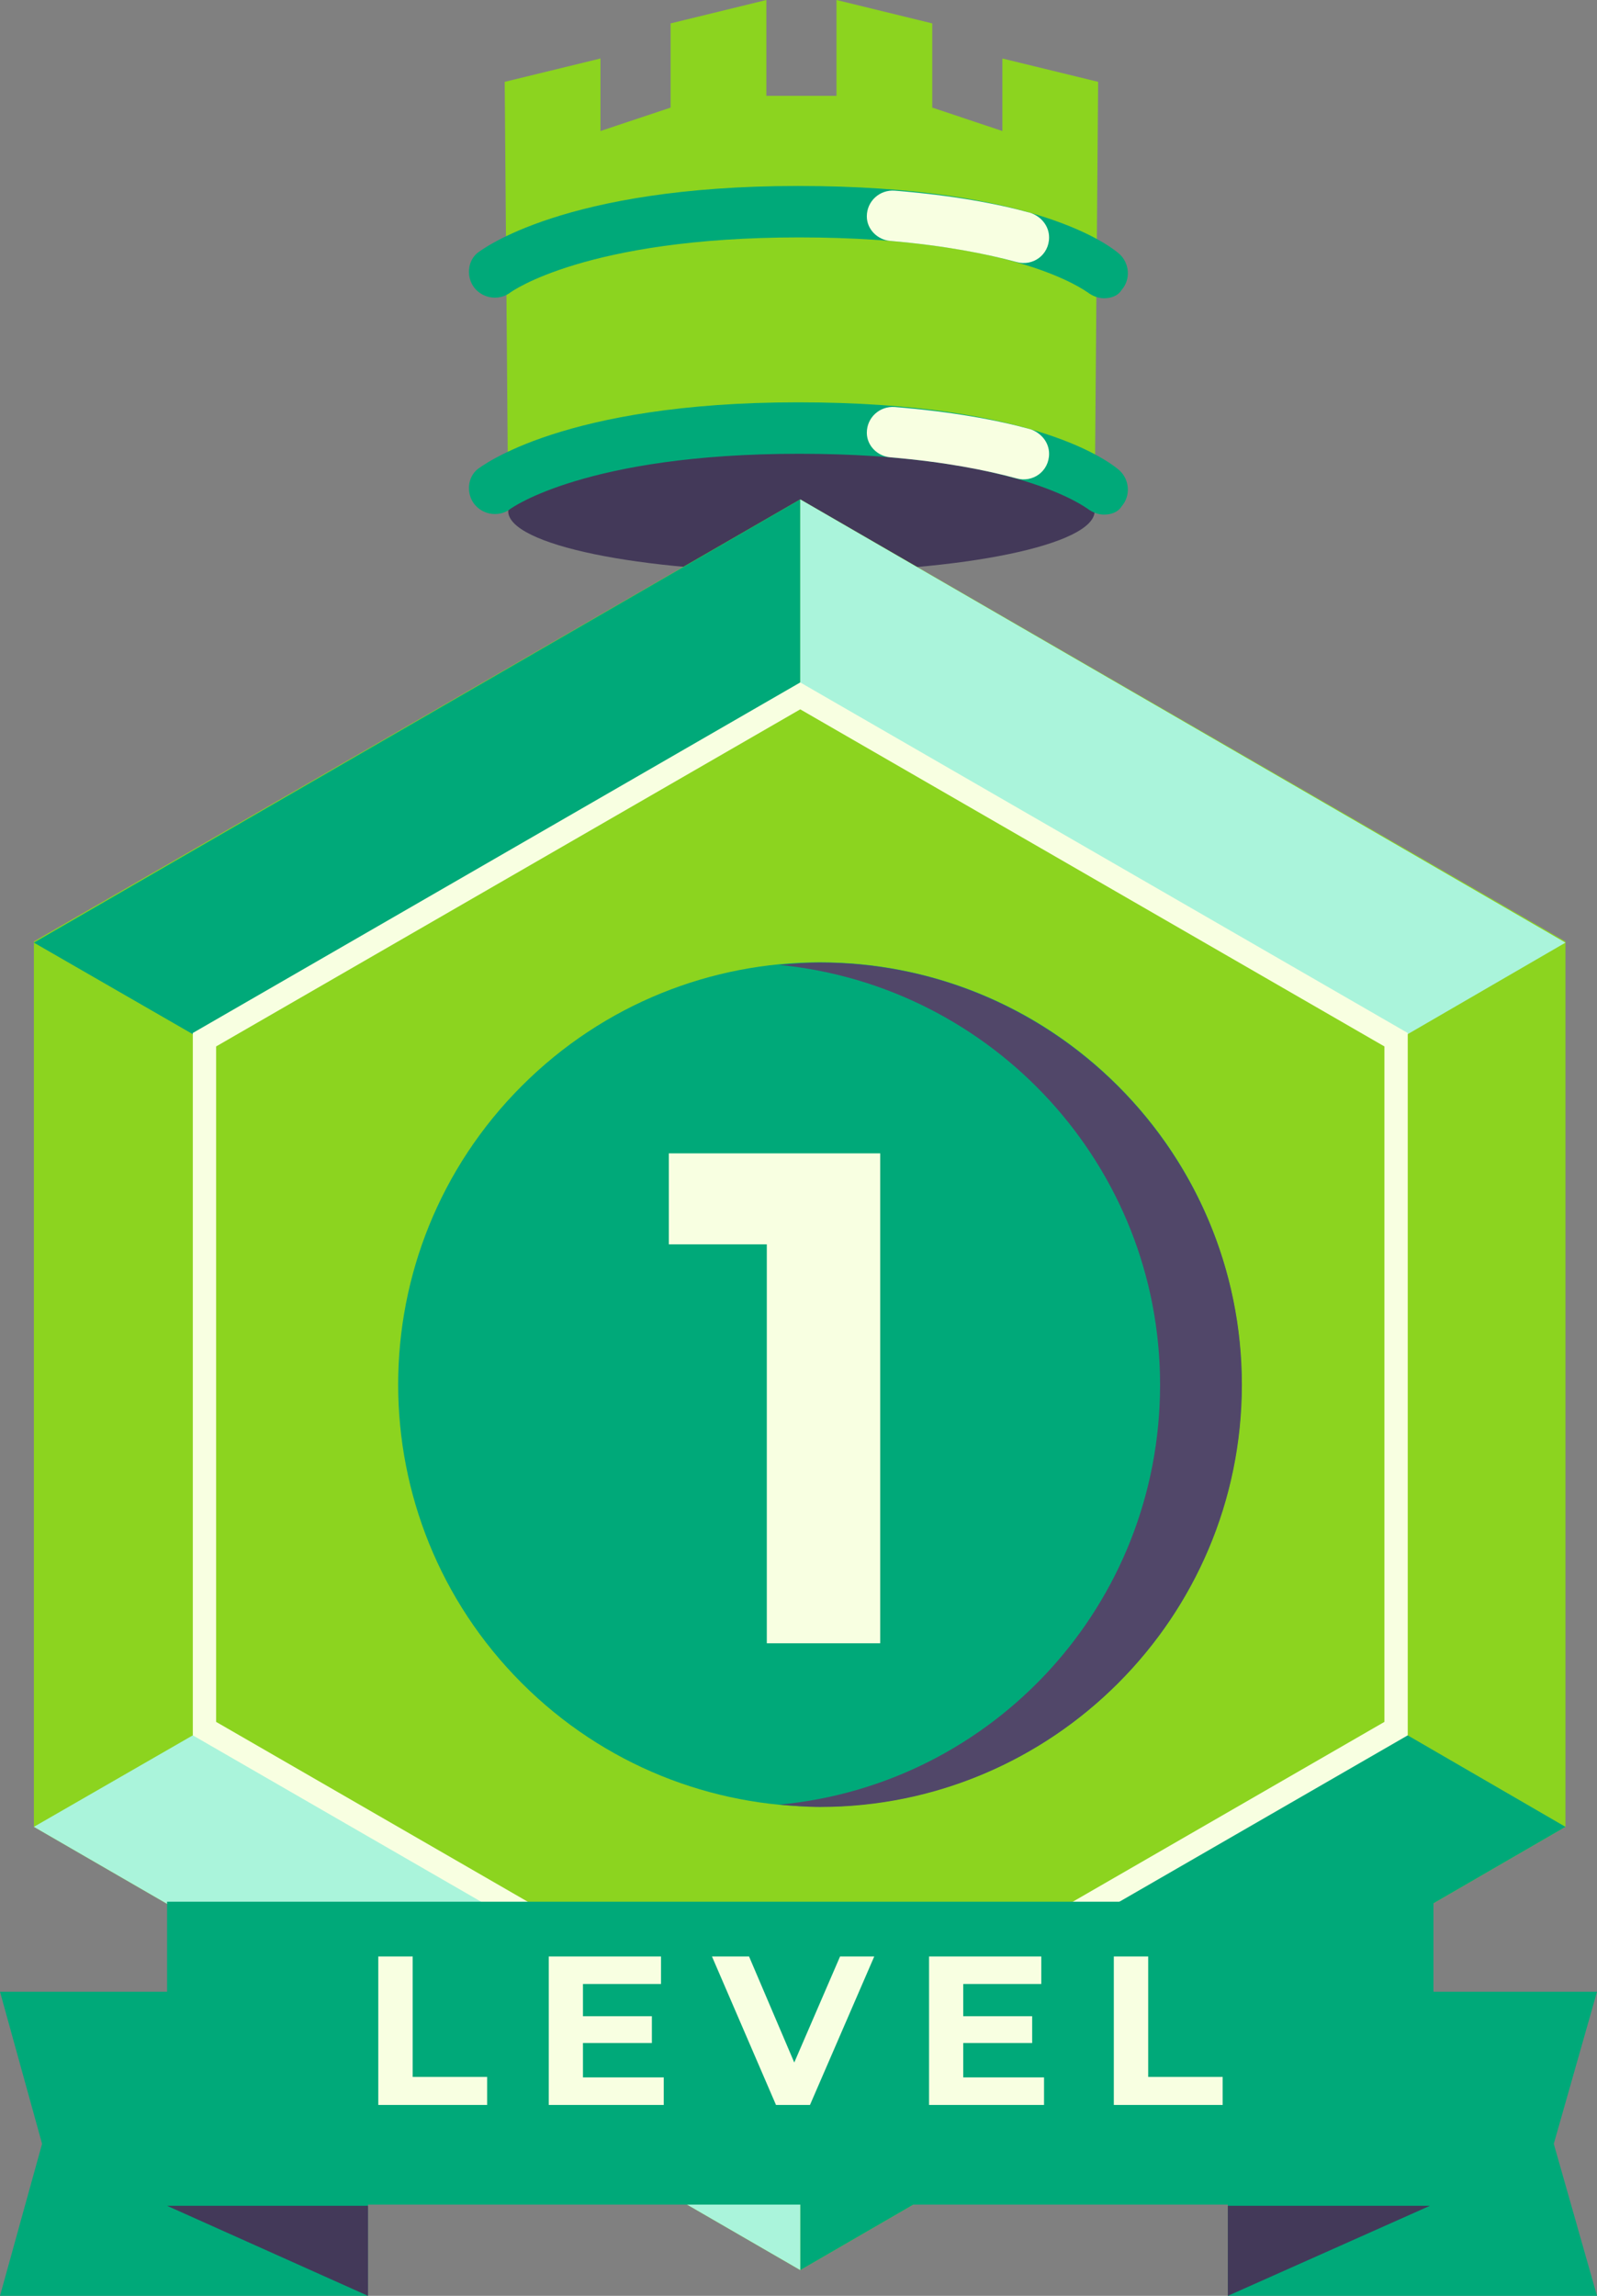 <svg width="32" height="46" viewBox="0 0 32 46" fill="none" xmlns="http://www.w3.org/2000/svg">
    <rect x="0" y="0" width="32" height="46" fill="#808080" stroke="none"/>
    <path
        d="M22.004 1.64L20.085 1.172V2.625L18.68 2.156V0.469L16.761 0V1.921H15.356V0L13.437 0.469V2.156L12.032 2.625V1.172L10.113 1.64L10.183 10.241H21.934L22.004 1.64Z"
        fill="#8CD41F" />
    <path
        d="M16.058 11.459C19.303 11.459 21.934 10.914 21.934 10.241C21.934 9.567 19.303 9.022 16.058 9.022C12.813 9.022 10.183 9.567 10.183 10.241C10.183 10.914 12.813 11.459 16.058 11.459Z"
        fill="#433959" />
    <path
        d="M22.121 5.976C22.004 5.976 21.887 5.929 21.794 5.858C21.747 5.835 20.366 4.757 16.012 4.757C11.728 4.757 10.23 5.858 10.23 5.858C10.019 6.022 9.691 5.999 9.504 5.765C9.34 5.554 9.364 5.226 9.574 5.062C9.644 5.015 11.283 3.726 15.988 3.726C20.764 3.726 22.262 4.944 22.426 5.085C22.636 5.273 22.66 5.601 22.473 5.811C22.402 5.929 22.262 5.976 22.121 5.976Z"
        fill="#00A979" />
    <path
        d="M17.838 4.827C18.938 4.921 19.757 5.085 20.366 5.249C20.694 5.343 21.021 5.109 21.021 4.757C21.021 4.523 20.857 4.335 20.647 4.265C19.968 4.077 19.078 3.913 17.931 3.82C17.627 3.796 17.369 4.031 17.369 4.335C17.369 4.593 17.58 4.804 17.838 4.827Z"
        fill="#F8FFE1" />
    <path
        d="M22.121 10.311C22.004 10.311 21.887 10.264 21.794 10.194C21.747 10.17 20.366 9.092 16.012 9.092C11.728 9.092 10.23 10.194 10.23 10.194C10.019 10.358 9.691 10.334 9.504 10.1C9.34 9.889 9.364 9.561 9.574 9.397C9.644 9.35 11.283 8.061 15.988 8.061C20.764 8.061 22.262 9.28 22.426 9.42C22.636 9.608 22.66 9.936 22.473 10.147C22.402 10.264 22.262 10.311 22.121 10.311Z"
        fill="#00A979" />
    <path
        d="M17.838 9.163C18.938 9.256 19.757 9.42 20.366 9.584C20.694 9.678 21.021 9.444 21.021 9.092C21.021 8.858 20.857 8.671 20.647 8.6C19.968 8.413 19.078 8.249 17.931 8.155C17.627 8.132 17.369 8.366 17.369 8.671C17.369 8.928 17.58 9.139 17.838 9.163Z"
        fill="#F8FFE1" />
    <path d="M24.603 46H32L31.134 42.954L32 39.907H24.603V46Z" fill="#00A979" />
    <path d="M24.603 44.196H28.652L24.603 46V44.196Z" fill="#433959" />
    <path
        d="M29.659 35.619V19.872L16.035 11.975L2.388 19.872V35.619L16.035 43.516L29.659 35.619Z"
        fill="#8CD41F" />
    <path
        d="M16.035 45.484L0.679 36.603V18.864L16.035 10.006L31.368 18.864V36.603L16.035 45.484ZM4.097 34.635L16.035 41.524L27.974 34.635V20.832L16.035 13.943L4.097 20.832V34.635Z"
        fill="#8CD41F" />
    <path d="M16.035 10.006V13.943L4.097 20.856L0.679 18.887L16.035 10.006Z"
        fill="#00A979" />
    <path d="M31.368 36.603L27.974 34.635L16.035 41.548V45.484L31.368 36.603Z"
        fill="#00A979" />
    <path
        d="M22.404 33.722C25.704 30.419 25.704 25.062 22.404 21.759C19.104 18.455 13.754 18.455 10.454 21.759C7.153 25.062 7.153 30.419 10.454 33.722C13.754 37.026 19.104 37.026 22.404 33.722Z"
        fill="#00A979" />
    <path
        d="M16.433 19.286C16.152 19.286 15.895 19.309 15.614 19.333C19.898 19.754 23.245 23.363 23.245 27.745C23.245 32.151 19.898 35.76 15.614 36.158C15.895 36.181 16.152 36.205 16.433 36.205C21.091 36.205 24.884 32.408 24.884 27.745C24.884 23.082 21.091 19.286 16.433 19.286Z"
        fill="#514769" />
    <path d="M0.679 36.603L4.097 34.635L16.035 41.548V45.484L0.679 36.603Z"
        fill="#AAF4DB" />
    <path d="M16.035 10.006V13.943L27.974 20.856L31.368 18.887L16.035 10.006Z"
        fill="#AAF4DB" />
    <path
        d="M4.097 34.635L16.035 41.524L27.974 34.635V20.832L16.035 13.943L4.097 20.832V34.635Z"
        stroke="#F8FFE1" stroke-width="0.467" stroke-miterlimit="10" />
    <path d="M7.374 46H0L0.843 42.954L0 39.907H7.374V46Z" fill="#00A979" />
    <path d="M28.723 38.103H3.348V44.172H28.723V38.103Z" fill="#00A979" />
    <path d="M7.374 44.196H3.348L7.374 46V44.196Z" fill="#433959" />
    <path
        d="M7.58 39.2H8.269V41.614H9.761V42.175H7.58V39.2ZM13.3 41.623V42.175H10.996V39.2H13.245V39.752H11.681V40.398H13.062V40.934H11.681V41.623H13.3ZM17.518 39.2L16.23 42.175H15.549L14.266 39.2H15.009L15.915 41.325L16.833 39.2H17.518ZM20.92 41.623V42.175H18.616V39.2H20.865V39.752H19.301V40.398H20.682V40.934H19.301V41.623H20.92ZM22.318 39.2H23.007V41.614H24.499V42.175H22.318V39.2Z"
        fill="#F8FFE1" />
    <path d="M17.637 23.109V32.925H15.365V24.932H13.402V23.109H17.637Z" fill="#F8FFE1" />
</svg>
